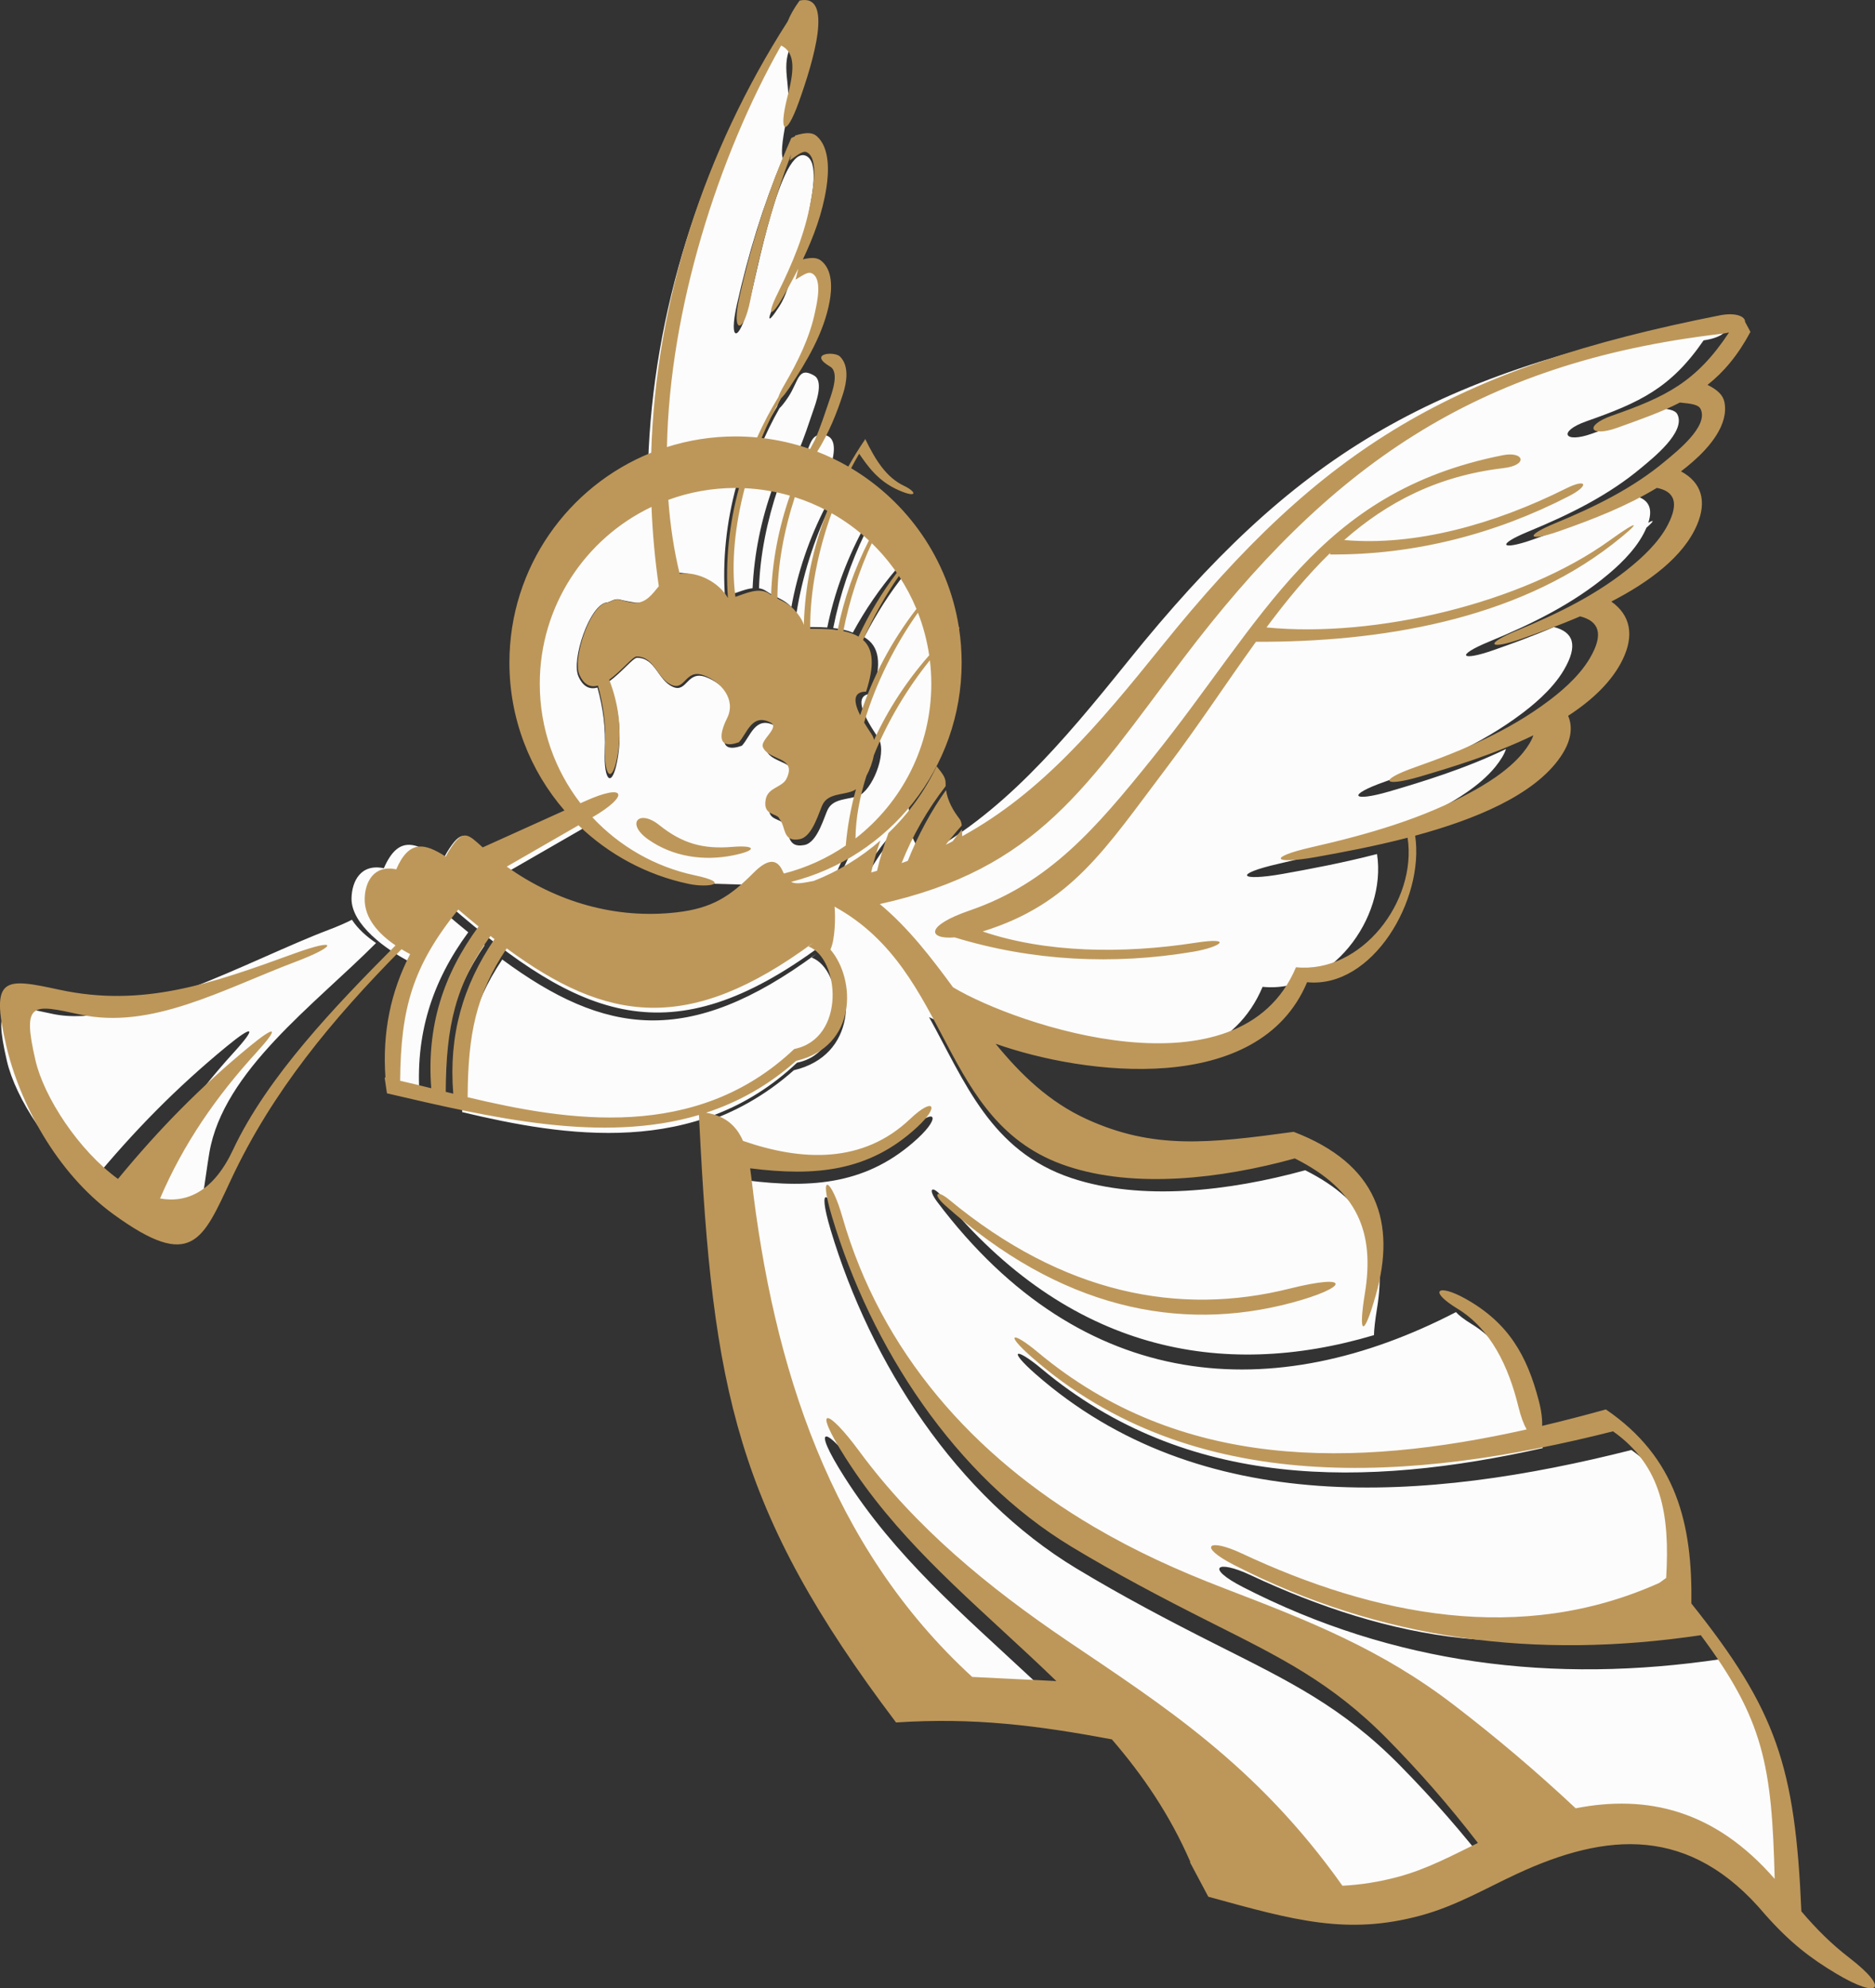 <svg id="_Слой_2" xmlns="http://www.w3.org/2000/svg" width="1018.7" height="1080" viewBox="0 0 1018.7 1080"><rect x="0" y="0" width="1018.7" height="1080" fill="#333333" stroke="none"/><g id="Angel_23867131"><g id="Angel_23867131-2"><path d="M925.59 184.87c-17.78 25.92-34.82 33.83-63.61 43.93-15.68 5.5-12.44 12.25 2.9 6.76 13-4.66 24.57-8.71 34.95-14.06 6.5.64 10.3 1.08 11.53 3.6 4.71 9.58-13.65 23.95-19.51 28.88-18.01 15.13-39.25 25.58-61.5 34.75-17.86 7.36-14.63 10.32 2.09 4.47 18.74-6.57 37.6-13.89 54.56-24.16 8.1 1.58 11.39 6.22 8.53 14.94 3.44-1.98 3.14-.98-1.01 2.66-.41.96-.88 1.97-1.43 3.02-5.32 10.29-15.18 18.78-19.4 22.33-18.91 15.88-41.22 26.87-64.58 36.5-18.75 7.72-15.35 10.84 2.19 4.69 9.37-3.28 20.97-7.43 32.95-12.6 10.6 2.71 13.31 9.88 5.43 23.31-6.55 11.18-18.05 20.06-22.97 23.77-22.03 16.6-47.57 27.54-74.21 36.89-21.38 7.52-17.78 11.2 2.17 5.39 17.4-5.09 41.58-12.43 63.55-23.1-.93 2.82-2.83 6.03-5.8 9.7-8.59 10.61-22.66 18.53-28.67 21.83-26.92 14.76-57.34 23.6-88.88 30.76-25.29 5.75-21.5 9.71 2.01 5.55 14.34-2.56 32.6-5.96 51.27-10.79 5.39 35.2-25.58 75.8-62.17 72.13-28.86 68.67-136.79 38.26-181.21 16.45 19.51 35.17 33.35 72.73 77.4 87.43 37.94 12.66 85.82 7.08 126.95-4.26 35.04 17.56 44.58 41.14 39.01 75.17-1.05 6.45-1.59 11.31-1.65 14.4-82.98 24.67-166.02 8.49-234.26-74.77-5.81-7.11-8.54-4.93-2.91 2.52 79.01 104.69 183.35 110.73 281.71 59.74 1.51 1.69 4.33 3.92 8.67 6.57 18.55 11.29 28.5 32.18 33.97 54.59 1.38 5.63 2.98 9.82 4.6 12.68-96.52 21.61-193.33 22.91-272.26-42.98-14.34-11.98-18.76-10.75-3.42 2.73 89.7 78.74 212.3 69.5 323.79 41.31 27.23 19.21 31.73 46.49 29.61 81.65l-3.82 2.76c-77.05 34.65-158.5 18.33-232.75-16.47-18.51-8.67-24.67-4.04-4.15 6.5 81.78 42.01 168.52 52.74 260.01 39.1 35.11 47.13 39.6 72.69 41.15 135.73-33.34-38.34-71.01-47.13-110.85-39.31-22.15-20.76-44.27-39.45-67.72-57.45-40.5-31.1-80.66-46.86-127.82-64.97-26.58-10.21-49.69-20.76-72.93-34.4-67.22-39.45-118.58-97.54-140.03-172.56-5.97-20.93-13.69-26.58-5.78-.14 21.75 72.61 68.33 144.54 133.47 183.86 24.7 14.92 50.12 28.31 75.83 41.27 39.99 20.15 68.58 33.82 100.11 65.86 17.81 18.09 34.18 36.77 50.4 57.83-14.52 7.07-28.41 14.59-44.47 18.88-10.74 2.88-20.93 4.43-30.99 4.95-47.92-67.62-100.72-100.84-153.21-136.39-44.16-29.91-84.66-63.15-115.99-105.68-17.8-24.16-26.59-26.08-7.6 3.75 27.53 43.24 63.52 73.8 101.69 109.38 5.38 5.02 10.63 9.98 15.75 14.95l-46.88-2.3c-79.08-72.48-110.85-172.85-122.94-277.4-.23-2-.48-3.96-.77-5.86 36 4.56 66.18 2.05 93.16-23.04 12.63-11.75 9.08-16.91-4.06-4.42-26.22 24.89-60.07 23.64-93.09 12.19-3.55-8.16-9.57-13.87-20.58-15.69 17.72-5.81 34.59-15.04 50.18-28.86 34.13-8.05 33.33-45.15 19.24-61.84-1.32-.92-2.87-2.72-4.65-5.69-81.93 60.47-130.49 39.66-201.55-21.89-9.99 9.07-15.83 19.81-22.46 30.13-11.61-6.08-31.2-19.71-30.9-34.16.2-9.36 5.13-18.9 17.56-16.27 8.02-18.41 17.67-14 31.49-4.51.09.47.21.95.33 1.43.65-2.49 1.9-4.83 3.98-7.94 6.88-10.3 9.57-7.07 17.54.06l1.05.93 51.44-23.23c-13.91-18.3-22.18-41.13-22.18-65.88.0-60.51 48.39-108.75 105.98-108.75l1.92.02c-5.47 19.94-7.67 40.66-6.17 61.31-4.53-8.21-20.64-17.26-31.13-12.66-5.77 2.53-3.18 4.54-5.59 8.8-2.31 4.09-7.79 6.68-11.66 6.17-2.9-.39-6.08-.99-8.89-1.72-3-.78-5.24 1.61-7.07 1.61-9.19 1.2-19.32 31.11-15.32 40.15 2.63 5.94 6.35 7.18 10.33 6.08 3.06 11.11 4.55 21.76 4 34.51-.72 16.89 4.27 20.88 7.12 3.24 2.21-13.66.28-27.86-4.86-41.01 6.78-4.87 13.14-12.91 15.22-12.91 10.17.0 11.16 12.07 19.49 15.78 7.72 3.45 7.6-9.02 17.78-5.37 9.91 3.56 18.4 13.6 13.17 23.94-3.46 6.86-6.77 18.03 6.53 13.42 4.6-4.79 7.24-16.52 17.78-10.95 5.13 2.71-5.89 9.7-4.39 13.53 3.04 7.8 19.27 5.18 13.17 17.71-2.4 4.93-10.26 4.71-11.57 11.49-1.83 9.43 6.59 7.4 7.71 10.95 3.69 4.56 1.52 13.03 11.28 11.19 7.32-1.39 10.81-15.9 12.92-19.68 3.22-5.75 10.86-4.88 16.49-7.08 7.16-2.81 15.38-22.17 11.14-30.7-1.28-2.58-18.28-24.69-3.64-24.69 5.33-16.53 3.85-25.93-4.37-30.74 6.54-12.75 14.18-24.56 22.13-34.47 11.71 17.38 18.56 38.3 18.56 60.84s-7.02 44.01-19.02 61.52c1.63 2.75 2.93 4.99 2.55 7.46-.08.5-.15 1-.18 1.5-10.53 10.38-19.52 22.14-26.59 34.89.95.04 1.84.08 2.67.13 6.82-12.47 15.22-23.98 23.84-33.12.05 5.4 2.14 10.42 4.57 14.62.57 1 .73 2.12.69 3.41-2.97 2.52-5.85 5.17-8.61 7.9 1.49-.7 2.96-1.41 4.41-2.14 1.35-1.34 2.71-2.65 4.06-3.9l-.22 1.92c45.76-24.1 77.79-62.05 114.64-107.79 89.83-111.57 162.24-154.7 310.62-184.09 16.5-3.25 20.5 7.38 1.85 10.11h0zM462.67 462.54c-1.36.93-2.74 1.83-4.14 2.7-2.16 4.28-4.1 8.67-5.82 13.12.92-.11 1.89-.22 2.89-.3 2.04-5.25 4.42-10.46 7.08-15.52h0zm-13.47 7.85c-5.81 2.85-11.91 5.19-18.24 6.98l.36.47c6.2-1.96 12.18-4.46 17.88-7.45h0zm-44.45 11.91c.64-.55 1.29-1.12 1.94-1.71l-24.84-.74c-.99-.24-2.08-.49-3.28-.74-22.15-4.69-41.81-16.1-56.76-32.02l-44.53 25.64c27.2 18.75 59.47 27.86 92.48 24.09 14.47-1.65 23.67-5.53 32.7-12.65.02-.57.02-1.13.0-1.66l2.29-.22h0zm61.93-219.13c-.07-3.53-1.33-6.56-5.25-7.21l-1.72-.31c-.29.93-.6 1.86-.91 2.79 2.69 1.48 5.32 3.06 7.88 4.72h0zm-15.69-8.68c1.49-5.01 5.06-16.88-3.19-18.24-7.63-1.25-7.38 6.23-11.15 12.65 4.92 1.58 9.71 3.45 14.34 5.59h0zm36.1 54.52c-4.94-7.1-10.71-13.58-17.15-19.32-7.5 15.43-13.68 33.33-17.24 51.44 4.18.46 7.74 1.27 10.65 2.48 6.63-12.26 14.59-23.88 23.74-34.6h0zm-64.95-88.12c.4-1.33 1.41-3.52 3.19-6.57 7.65-13.12 14.24-26.47 17.2-40.8.96-4.65 5.42-24.24-1.08-26.91-13.1-5.37-10.43 7.98-18.02 19.77-7.32 11.38-6.99 7.31-.39-5.98 8.21-16.55 13.9-30.49 17.08-48.57 1.03-5.88 4.88-23.95-2.19-27.17-13.73-6.25-26.69 63.93-31.45 82.14-5.04 19.27-10.74 19.23-6.11-1.39 6.23-27.77 14.09-53.31 24.97-79.46-.97-1.77-.59-8.69 1.74-19.9 4.41-21.27-4.82-28.98 4.41-44.6 12.22-20.67 4.46-21.4-6.86-3.23-44.11 70.77-69.83 151.53-72.51 233.49 14.77-5.54 29.98-8.81 46.09-8.81 4.05.0 8.07.2 12.03.58 3.47-7.75 7.45-15.3 11.91-22.6h0zm-24.65 101.94c3.38-1.08 7.46-2.89 11.39-3.32.87-18.73 4.67-37.27 11.08-55.01-5.62-1.17-11.4-1.92-17.31-2.19-5.34 20.31-7.7 41.58-5.17 60.51h0zm15.25-79.08c6.71.77 13.27 2.07 19.62 3.85.47-.89.95-1.77 1.44-2.65 3.14-7.16 5.54-14.69 7.93-21.65 1.38-4.01 6.02-16.09.63-19.27-8.89-5.23-8.3 2.87-14.08 11.61-1.98 3-3.63 5.03-4.75 6.05-3.87 6.74-7.52 14.17-10.79 22.06h0zm55.65 44.59c-5.51-4.71-11.51-8.89-17.89-12.45-8.14 17.15-14.64 37.19-17.77 57.13l.5.72c4.92 7.19-.44 6.87 9 6.87 2.57.0 4.98.07 7.23.23 3.7-18.19 10.12-35.9 18.93-52.5h0zm-19.7-13.43c-8.1-4.31-16.81-7.63-25.96-9.8-5.92 17.56-9.83 36.47-10.36 54.43 1.38.21 2.7.68 3.94 1.53 5.39 3.69 9.3 4.13 13.66 8.61 3.41-18.96 9.76-37.45 18.72-54.78h0zM70.57 656.61c12.04 12.7 25.94 22.21 34.61 9.52 4.54-6.64 6.1-25.63 8.56-40.01 7.58-44.44 57.16-80.32 90.57-113.9-5.07-3.44-9.87-7.67-13.11-12.65-2.91 1.53-7.24 3.45-12.91 5.6-41.17 15.55-109.95 54.18-149.81 45.53-26.32-5.7-32.39-7.49-24.74 25.58 4.7 20.35 23.87 49.93 45.95 66.01 22.89-27.81 45.99-51.32 73.4-73.86 14.51-11.94 16.85-10.94 3.79 3.37-22.36 24.5-43.23 54.22-56.31 84.81h0zm372.88-138.48c-69.49 51.26-114.98 44.02-170.57 3.05-17.14 25.58-21.6 48.02-21.77 82.89 55.35 13.22 127.25 24.99 181.92-26.85 28.99-5.84 25.34-50.61 7.93-57.11l2.5-1.98h0zm-180.17-4.67-2.25-1.76c-19.64 27.36-24.68 50.25-24.91 86.8l4.2 1.04c-2.63-32.52 5.31-60.21 22.97-86.08h0zm-8.88-7.06c-3.71-3.02-7.47-6.16-11.3-9.43-25.64 31.69-32.02 55.29-32.4 95.36 5.43 1.22 11.24 2.64 17.34 4.16-2.61-34.2 6.51-63.05 26.36-90.09z" fill="#fcfcfc" fill-rule="evenodd"/><path d="M482.68 452.55c-2.49 6.72-4.59 13.6-6.18 20.47l-3.19.87c1.35-5.87 3.02-11.66 5.01-17.35-10.64 9.26-22.88 16.75-36.28 21.98-5.75 1.04-9.39 1.96-12.23.49 53.25-13.46 92.66-61.68 92.66-119.1.0-6.29-.48-12.46-1.39-18.5l.28-.27-.43-.64c-5.82-36.65-27.84-67.9-58.5-86.18 1.41-2.72 2.87-5.34 4.36-7.86 4.68 6.73 10.16 14.84 21.43 19.8 10.38 4.57 9.96.97 2.94-2.37-9.6-4.56-15.43-13.83-21.07-25.43l-.61 1.08-.03-.03c-3.06 4.52-5.91 9.17-8.56 13.91-5.39-3.11-11.03-5.82-16.9-8.09 6.14-9.79 10.69-20.9 14.06-31.51 1.9-5.96 3.53-15.03-1.71-20.19-2.98-2.94-17.66-1.75-5.3 5.52 5.26 3.1.73 14.88-.61 18.79-2.33 6.8-4.68 14.15-7.75 21.14-.89 1.6-1.75 3.21-2.59 4.83-8.39-2.93-17.19-4.97-26.3-6.02 3.19-7.69 6.75-14.94 10.53-21.51 1.09-.99 2.69-2.97 4.63-5.9 9.6-14.52 18.7-29.87 21.79-46.75 1.27-6.91 1.8-17.23-4.78-22.24-2.04-1.56-4.92-1.78-9.74-.63 5.86-12.29 10.63-25.13 12.75-38.76 1.37-8.72 1.94-21.73-5.12-28.06-2.07-1.88-4.98-2.24-9.69-1.02h0s-.03.0-.03.0c-.68.18-1.4.38-2.16.62l-.08.41-1.97.91c-12.65 28.7-21.41 56.25-28.2 86.51-4.51 20.11 2.27 20.43 5.96 1.35 5.39-27.83 13.11-55.4 22.13-78.99l-.71 3.33c4.69-3.37 7.28-5.44 9.26-4.45 6.77 3.42 3.15 20.76 2.14 26.5-3.1 17.64-10 34.06-18.02 50.2-6.43 12.97-3.39 13.15 3.09 1.64 2.79-4.97 5.56-10.01 8.16-15.15l-1.51 6c4.37-2.68 6.78-4.33 8.63-3.54 6.3 2.71 2.93 16.46 1.99 21.01-2.89 13.99-9.31 27-16.77 39.8-1.74 2.98-2.72 5.11-3.11 6.41-4.35 7.12-8.23 14.48-11.61 22.04-3.86-.37-7.78-.56-11.73-.56-12.99.0-25.5 2.03-37.26 5.77 1.44-75.15 27.92-157.84 62.03-218.1 8.51 4.18 6.68 15.04 3.39 28.02-4.94 19.49-.92 22.68 6.28 2.53 7.76-21.72 19.11-59.13.36-54.95-3.01 4.17-5 7.66-6.49 11.35-45.29 70.62-71.65 151.83-74.11 234.22-45.16 18.16-77.05 62.36-77.05 114.01.0 30.7 11.28 58.78 29.91 80.32l-44.41 20.05c-7.78-6.96-10.39-10.11-17.11-.06-1.28 1.92-2.24 3.54-2.94 5.08-11.51-7.37-19.88-9.32-26.95 6.91-12.12-2.56-16.93 6.74-17.13 15.87-.23 10.87 7.86 19.39 16.77 25.44-32.59 32.75-69.66 71.28-88.34 111.09-10.53 22.43-24.83 29.02-39.61 26.38 12.76-29.84 30.6-55.48 52.42-79.37 12.74-13.96 10.46-14.93-3.69-3.29-26.73 21.98-49.26 44.91-71.59 72.04-21.54-15.68-40.23-44.53-44.82-64.38-7.46-32.25-1.54-30.51 24.13-24.95 38.88 8.44 77.41-13.6 117.56-28.77 21.99-8.31 23.3-13.19-1.11-4.33-44.69 16.25-82.12 29.53-127.73 19.63-29.85-6.48-37.45-7.29-28.78 30.21 7.12 30.77 27 69.05 58.38 91.84 42.61 30.94 48.29 14.13 63.95-19.23 22.23-47.38 54.58-86.49 92.47-124.79 1.58.96 3.15 1.84 4.68 2.65l.02-.03c-10.55 20.45-15.17 42.37-13.43 67.15l-.45-.09 1.24 8.36.03.23c56.67 13.19 116.83 27.43 169.51 11.76l.21 4.19-.08-.04.08.14c7.21 144.63 19.73 210.37 106.88 325.68 42.29-2.76 76.59 1.56 117.25 9.18 17.07 19.82 31.59 41.15 42.7 66.71l-.34-.09c3.35 6.28 6.69 12.56 10.03 18.85 46.76 12.86 75.53 21.04 115.47 10.19 19.08-5.18 34.52-14.39 52.21-22.61 48.49-22.51 93.9-26.7 134.82 22.05 13.4 15.11 24.42 23.67 38.81 32.23 23.33 13.89 29.1 8.41 7.13-8.55-10-7.72-17.81-15.51-26.22-25.35-3.36-78.57-13.51-109.34-59.76-167.23.61-43.27-8.12-79.26-46.46-105.41-11.51 3.2-23.08 6.2-34.64 8.94.18-3.35-.31-7.9-1.77-13.54-6.39-24.75-16.59-42.57-40-55.6-14.87-8.27-20.4-4.39-4.24 5.46 18.1 11.01 27.8 31.39 33.13 53.25 1.34 5.49 2.9 9.57 4.48 12.36-94.14 21.08-188.56 22.34-265.55-41.92-13.98-11.69-18.3-10.48-3.33 2.65 87.48 76.79 207.06 67.79 315.8 40.29 26.56 18.74 30.94 45.34 28.88 79.64l-3.72 2.69c-75.15 33.79-154.59 17.87-227-16.07-18.05-8.45-24.07-3.93-4.05 6.34 79.76 40.98 164.36 51.44 253.59 38.13 34.25 45.98 38.62 70.9 40.14 132.38-32.52-37.39-69.26-45.96-108.12-38.35-21.6-20.24-43.18-38.48-66.05-56.03-39.5-30.34-78.67-45.71-124.66-63.36-25.92-9.95-48.47-20.25-71.13-33.55-65.57-38.48-115.66-95.13-136.58-168.3-5.82-20.41-13.35-25.92-5.64-.14 21.21 70.82 66.64 140.97 130.18 179.32 24.08 14.55 48.88 27.61 73.96 40.25 39 19.65 66.88 32.99 97.64 64.23 17.37 17.64 33.34 35.86 49.16 56.4-14.16 6.9-27.71 14.23-43.37 18.42-10.48 2.81-20.42 4.33-30.23 4.83-46.73-65.95-98.24-98.36-149.43-133.02-43.08-29.18-82.57-61.59-113.13-103.07-17.36-23.57-25.94-25.44-7.41 3.66 26.85 42.17 61.95 71.99 99.18 106.68 5.25 4.89 10.37 9.73 15.37 14.58l-45.73-2.25c-77.13-70.69-108.12-168.59-119.9-270.55-.23-1.95-.47-3.86-.75-5.72 35.11 4.45 64.55 1.99 90.86-22.47 12.32-11.46 8.85-16.49-3.96-4.31-25.57 24.28-58.58 23.06-90.79 11.88-3.46-7.95-9.34-13.53-20.07-15.3 17.29-5.66 33.74-14.67 48.94-28.15 33.4-7.87 32.5-44.28 18.63-60.48 2.61-5.41 2.79-17.93 2.26-23.28 64.45 35.35 56.4 117.59 126.25 140.9 37.01 12.34 83.71 6.91 123.82-4.15 34.17 17.12 43.48 40.12 38.05 73.32-3.58 21.96-.96 25.21 5.88 1.14 11.28-39.67 1.02-71.46-44.56-88.91-46.52 6.37-76.19 9.6-112.28-6.81-20.61-9.37-35.98-24.29-49.69-41.05 48.04 17.06 142.98 29.14 169.26-33.41 35.61 3.57 63.87-45 58.71-79.59 32.1-8.68 64.65-21.86 78.99-42.85 5.51-8.07 6.97-15.64 4.12-22.26 12.98-8.44 23.76-18.51 29.61-30.52 6.28-12.91 4.49-24.04-6.15-31.53 20.39-10.54 39.21-24.26 46.63-41.81 5.29-12.51 2.61-22.82-8.77-28.91 2.23-1.71 4.42-3.49 6.54-5.35 8.5-7.45 19.6-19.85 17.04-32.33-.73-3.59-3.44-6.45-9.17-9.3 8.73-6.89 16.43-15.92 23.32-28.79l-2.9-5.42h-.02c.2-2.92-4.96-5.29-13.83-3.54-144.72 28.66-215.35 70.74-302.96 179.55-35.06 43.51-65.64 79.79-108.54 103.36-.07-1.36-.07-2.59-.11-3.74-1.73 2.09-3.45 4.27-5.14 6.53-1.22.62-2.44 1.24-3.68 1.84 2.76-3.59 5.66-7.08 8.69-10.46-.16-1.44-.48-2.66-1.28-3.68-3.33-4.3-6.4-9.58-7.27-15.56-7.86 10.96-15.17 24.29-20.79 38.47-1.11.4-2.22.81-3.35 1.19 5.92-14.88 14.01-28.96 23.93-41.8-.03-.56-.03-1.12-.02-1.69.07-3.19-2.23-5.71-4.86-9.08-6.51 13.64-15.44 25.92-26.26 36.28h0zm165.53 64.41c-43.13 7.26-87.47 5.08-129.52-7.79-14.46 1.14-16.42-6.18 8.25-14.66 43.07-14.82 68.56-44.69 98.87-82.32 61.07-75.83 89.81-144.96 190.69-164.93 11.49-2.27 14.07 5.4.26 7.02-35.99 4.23-63.31 18.7-86.44 39.05 38.51 3.41 81.56-8.53 120.49-27.99 11.51-5.74 12.75-1.61 1.72 4.09-40.11 20.7-84.54 32.13-129.93 31.74l.12-.82c-12.43 12.05-23.71 25.8-34.63 40.45 58.98 5.82 139.18-13.13 186.51-47.3 16.73-12.07 17.51-10.35 1.4 2.17-53.01 41.17-126.49 53.2-193.62 52.92-15.82 21.87-31.14 45.41-48.44 68.26-33.5 44.23-51.69 74.12-100.05 89.1 34.05 11.58 75.93 12.27 115.49 6.15 21.36-3.31 13.86 2.34-1.16 4.86h0zm-143.37-161.02c-12.2 13.88-22.34 29.37-29.97 45.96-.18-.77-.44-1.5-.77-2.15-.41-.84-2.51-3.77-4.62-7.31 6.32-21.45 17.11-42.62 29.24-59.63 2.87 7.35 4.94 15.1 6.12 23.13h0zm-39.79 72.73c-2.77 9.97-4.65 20.21-5.56 30.62-10.09 6.89-21.44 12.09-33.62 15.19-.22-.43-.44-.87-.65-1.36-3.43-7.69-9.06-5.84-15.88 1.02-12.84 12.9-22.52 19.24-41.88 21.44-32.98 3.76-65.2-5.66-92.13-24.86l38.97-22.44c16.26 15.7 36.84 26.96 59.78 31.81 11.21 2.37 23.7-.35 3.4-4.65-21.74-4.61-41.02-15.85-55.64-31.51 20.2-11.73 18.56-18.95-4.18-8.68l-2.3 1.04c-13.85-17.95-22.1-40.46-22.1-64.88.0-42.38 24.82-78.98 60.7-96.07.57 14.37 1.89 28.76 3.97 43.08-3.39 4.09-6.77 8.99-12.63 8.99-2.86.0-5.93-.97-8.67-1.68-2.92-.76-5.11 1.57-6.89 1.57-8.96 1.17-18.85 30.34-14.94 39.16 2.57 5.79 6.2 7 10.07 5.93 2.98 10.83 4.43 21.22 3.9 33.66-.7 16.47 4.16 20.37 6.94 3.15 2.15-13.32.27-27.17-4.73-40 6.61-4.75 12.81-12.59 14.84-12.59 9.92.0 10.89 11.77 19.01 15.39 7.53 3.36 7.4-8.8 17.34-5.24 9.66 3.47 17.95 13.27 12.85 23.35-3.38 6.69-6.6 17.59 6.37 13.09 4.49-4.67 7.06-16.12 17.34-10.68 5 2.64-5.75 9.46-4.28 13.19 2.97 7.6 18.8 5.05 12.85 17.27-2.34 4.81-10 4.6-11.28 11.21-1.78 9.19 6.43 7.21 7.52 10.68 3.6 4.45 1.48 12.71 11 10.92 7.14-1.36 10.54-15.51 12.6-19.19 3.14-5.61 10.59-4.76 16.09-6.91.6-.23 1.21-.58 1.81-1.03h0zm-.26 26.77c.1-10.97 2.27-22.5 5.94-34 1.83-3.38 3.3-7.37 4.03-11.18 7.48-18.69 18.47-36.77 30.45-51.62.5 4.19.77 8.44.77 12.76.0 34.17-16.13 64.57-41.18 84.03h0zm33.11-124.68c-13.5 17.46-23.91 37.03-30.57 57.74-3.13-6.3-4.63-12.83 3.23-12.83 4.57-14.18 4.01-22.98-1.65-28.08 5.52-12.47 12.24-24.34 19.49-34.74 3.71 5.62 6.9 11.61 9.51 17.9h0zm-10.67-19.63c-8.17 10.84-15.15 22.47-20.81 34.65-2.23-1.33-4.97-2.31-8.23-2.99 3.22-16.68 8.72-33.2 15.45-47.72 5.04 4.88 9.58 10.27 13.59 16.06h0zm-85.73-46.06c-5.34 19.45-7.49 39.66-6.02 59.79-4.6-8.33-16.26-14.68-26.22-13.21-3.13-12.83-5.13-26.29-6.15-40.15 11.38-4.17 23.68-6.45 36.51-6.45l1.88.02h0zm-1.94 59.12c-2.47-18.47-.17-39.21 5.04-59.02 8.48.4 16.7 1.78 24.55 4.05-6.09 17.41-9.6 35.61-10.21 53.94l-1.03-.67c-5.51-3.78-12.85-.06-18.35 1.7h0zm72.52-30.61c-7.87 15.46-13.62 31.86-16.99 48.68-3.48-.49-7.44-.71-11.89-.71h-3c-.22-20.54 4.38-42.75 11.62-62.8 7.34 4.14 14.15 9.14 20.27 14.84h0zm-22.59-16.12c-7.8 19.84-12.21 40.82-12.77 61.99-.29-1-.83-2.46-2.3-4.61-4.3-6.27-7.79-7.56-12.05-9.74.0-18.01 3.64-37.21 9.46-55.07 6.15 1.95 12.05 4.45 17.66 7.44h0zM397.92 460c12.54-1.04 13.98 1.82.57 4.56-16.26 3.33-33.03.74-46.24-8.55-12.44-8.75-5.13-16.71 5.97-7.82 12.48 9.99 23.79 13.15 39.7 11.81h0zm43.75 52.15-2.44 1.94c16.98 6.33 20.55 50-7.73 55.7-53.31 50.55-123.44 39.08-177.43 26.19.16-34.01 4.52-55.9 21.23-80.85 54.22 39.96 98.59 47.02 166.36-2.97h0zm-173-2.04c-17.22 25.23-24.97 52.24-22.41 83.96l-4.09-1.02c.23-35.65 5.14-57.97 24.3-84.67l2.2 1.72h0zm-8.66-6.88c-19.36 26.38-28.26 54.52-25.71 87.87-5.95-1.48-11.61-2.87-16.91-4.06.37-39.08 6.6-62.1 31.6-93.01 3.73 3.19 7.4 6.25 11.02 9.19h0zm257.78 33.04c-11.96-16.29-24.29-32.33-39.78-45.22 85.97-19.02 112.26-63.89 164.98-133.49 78.58-103.78 158.24-160.48 291.7-176.18 1.75-.21 3.31-.47 4.7-.79-17.92 27.16-34.68 35.04-63.61 45.19-15.29 5.36-12.14 11.95 2.83 6.59 12.68-4.55 23.97-8.5 34.08-13.72 6.34.63 10.04 1.06 11.25 3.51 4.59 9.35-13.32 23.36-19.04 28.16-17.56 14.76-38.28 24.95-59.98 33.9-17.42 7.17-14.27 10.07 2.04 4.36 18.28-6.41 36.68-13.55 53.22-23.57 9.47 1.84 12.22 7.96 5.94 20.11-5.19 10.04-14.81 18.31-18.93 21.77-18.44 15.49-40.2 26.21-62.99 35.6-18.29 7.54-14.98 10.58 2.14 4.58 9.14-3.21 20.46-7.25 32.15-12.29 10.33 2.64 12.98 9.64 5.29 22.74-6.38 10.9-17.6 19.56-22.41 23.18-21.48 16.19-46.4 26.86-72.38 35.98-20.85 7.33-17.34 10.92 2.12 5.25 16.97-4.96 40.56-12.12 61.98-22.53-.91 2.75-2.76 5.88-5.65 9.46-8.38 10.34-22.1 18.07-27.97 21.29-26.25 14.4-55.92 23.01-86.68 30-24.67 5.61-20.97 9.48 1.96 5.41 13.99-2.5 31.8-5.81 50.01-10.53 5.25 34.33-24.95 73.93-60.64 70.35-30.53 72.66-151.83 31.6-186.33 10.88h0zm-2.1 115.37c62.12 51.38 125.2 63.26 185.01 48.29 34.22-8.57 31.97-.55.97 7.71-61.09 16.29-125.92 2.89-188.29-53.03-6.79-6.09-4.59-8.68 2.31-2.96z" fill="#bd975a" fill-rule="evenodd"/></g></g></svg>